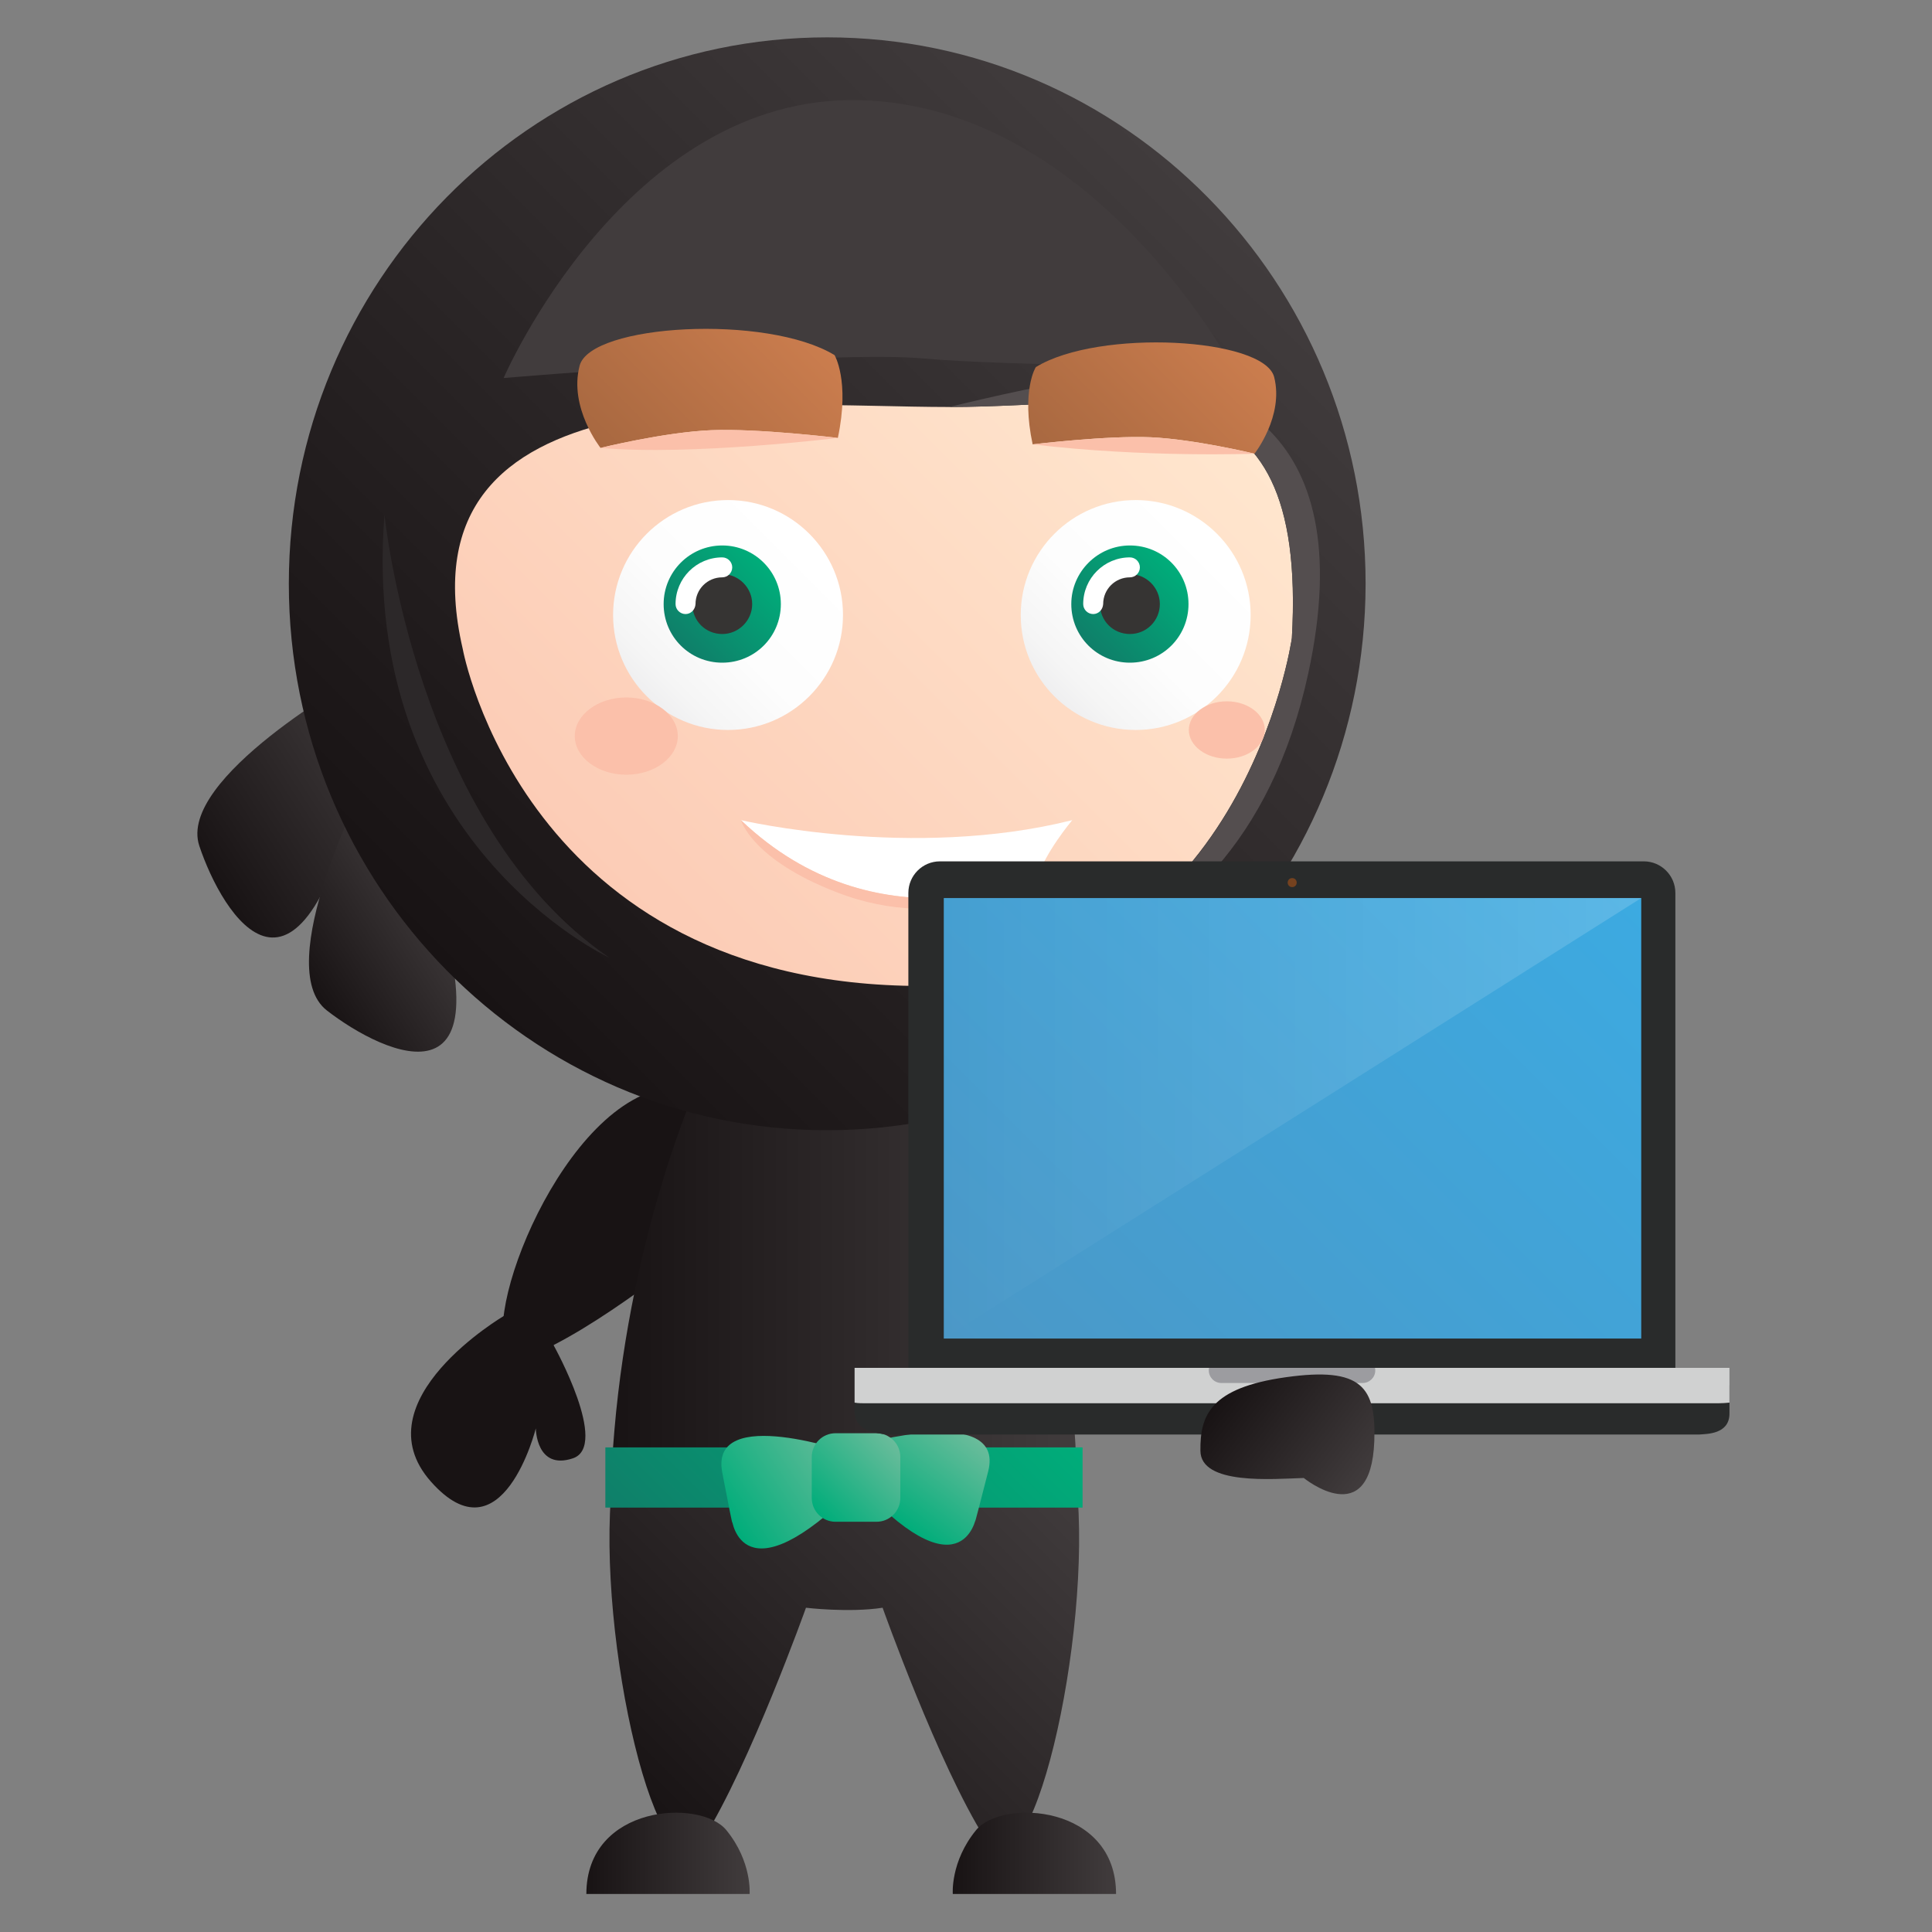 <?xml version="1.0" encoding="utf-8"?>
<!-- Generator: Adobe Illustrator 18.1.1, SVG Export Plug-In . SVG Version: 6.00 Build 0)  -->
<svg version="1.1" id="Layer_1" xmlns="http://www.w3.org/2000/svg" xmlns:xlink="http://www.w3.org/1999/xlink" x="0px" y="0px"
	 viewBox="0 0 600 600" enable-background="new 0 0 600 600" xml:space="preserve">
<rect x="0" y="0" width="600" height="600" fill="#808080" stroke="none"/>
<g>
	<path fill="#181314" d="M216.4,387.3c0,0-31.5,25.9-52.1,33.9c-20.6,8,0.7-61.7,32.1-79.5C227.8,324,219.8,370,216.4,387.3z"/>
	
		<linearGradient id="SVGID_1_" gradientUnits="userSpaceOnUse" x1="28.283" y1="450.894" x2="8.161" y2="316.845" gradientTransform="matrix(-0.992 -0.733 -0.733 0.993 561.829 139.209)">
		<stop  offset="0" style="stop-color:#181314"/>
		<stop  offset="1" style="stop-color:#413C3D"/>
	</linearGradient>
	<path fill="url(#SVGID_1_)" d="M265.9,460.7h-75.8c-5.1,47.7,14.5,132.4,28.3,110.4c14.5-23.1,31.9-71.8,31.9-71.8s13.3,1.6,23.8,0
		c0,0,17.3,48.7,31.9,71.8c13.9,22,33.4-62.7,28.3-110.4h-75.8H265.9z"/>
	
		<linearGradient id="SVGID_2_" gradientUnits="userSpaceOnUse" x1="-90.894" y1="40.233" x2="-9.444" y2="40.233" gradientTransform="matrix(2.940000e-02 -1 1 2.930000e-02 291.518 321.297)">
		<stop  offset="0" style="stop-color:#181314"/>
		<stop  offset="1" style="stop-color:#413C3D"/>
	</linearGradient>
	<path fill="url(#SVGID_2_)" d="M325.6,332.3c0,0,38.3,53.3,45.7,74.1c7.4,20.8-61.6-2.5-78.5-34.4
		C276,340.1,308.4,328.4,325.6,332.3z"/>
	
		<linearGradient id="SVGID_3_" gradientUnits="userSpaceOnUse" x1="89.801" y1="290.653" x2="140.767" y2="239.688" gradientTransform="matrix(0.976 0.216 -0.216 0.976 40.281 -30.82)">
		<stop  offset="0" style="stop-color:#181314"/>
		<stop  offset="1" style="stop-color:#413C3D"/>
	</linearGradient>
	<path fill="url(#SVGID_3_)" d="M111.1,210.3c0,0-56.2,31.4-49.2,52.4c7,21,31.4,62.6,51-25L111.1,210.3z"/>
	
		<linearGradient id="SVGID_4_" gradientUnits="userSpaceOnUse" x1="90.257" y1="333.854" x2="140.5" y2="323.679" gradientTransform="matrix(0.933 -0.36 0.36 0.933 -110.25 24.487)">
		<stop  offset="0" style="stop-color:#181314"/>
		<stop  offset="1" style="stop-color:#413C3D"/>
	</linearGradient>
	<path fill="url(#SVGID_4_)" d="M113.5,242.9c0,0-29.5,57.2-12,70.9c17.5,13.6,60.8,34.8,28.7-49.1L113.5,242.9z"/>
	<path fill="#181314" d="M156.6,408.6c0,0-45,26.4-22.8,51.5c22.2,25.1,32.6-16.5,32.6-16.5s0.1,13.1,11.5,9.3
		c11.4-3.8-5.8-34.8-5.8-34.8S167.2,405.5,156.6,408.6z"/>
	<linearGradient id="SVGID_5_" gradientUnits="userSpaceOnUse" x1="189.802" y1="399.455" x2="334.272" y2="399.455">
		<stop  offset="0" style="stop-color:#181314"/>
		<stop  offset="1" style="stop-color:#413C3D"/>
	</linearGradient>
	<path fill="url(#SVGID_5_)" d="M334.3,460.2c0-5.4-0.2-10.7-0.6-15.9c-5.3-62.3-25.8-107.6-25.8-107.6h-91.3
		c0,0-20.5,45.3-25.8,107.6c-0.5,5.9-0.9,11.9-1.1,18L334.3,460.2z"/>
	<linearGradient id="SVGID_6_" gradientUnits="userSpaceOnUse" x1="295.862" y1="575.553" x2="346.546" y2="575.553">
		<stop  offset="0" style="stop-color:#181314"/>
		<stop  offset="1" style="stop-color:#413C3D"/>
	</linearGradient>
	<path fill="url(#SVGID_6_)" d="M295.9,588.2c0,0-0.8-10,7.2-19.8c8-9.9,43.5-8,43.5,19.8H295.9z"/>
	<linearGradient id="SVGID_7_" gradientUnits="userSpaceOnUse" x1="182.125" y1="575.553" x2="232.804" y2="575.553">
		<stop  offset="0" style="stop-color:#181314"/>
		<stop  offset="1" style="stop-color:#413C3D"/>
	</linearGradient>
	<path fill="url(#SVGID_7_)" d="M232.8,588.2c0,0,0.8-10-7.2-19.8c-8-9.9-43.5-8-43.5,19.8H232.8z"/>
	<linearGradient id="SVGID_8_" gradientUnits="userSpaceOnUse" x1="220.415" y1="500.562" x2="303.849" y2="417.127">
		<stop  offset="0" style="stop-color:#0F7F69"/>
		<stop  offset="1" style="stop-color:#00AD7A"/>
	</linearGradient>
	<rect x="188" y="449.5" fill="url(#SVGID_8_)" width="148.2" height="18.7"/>
	
		<linearGradient id="SVGID_9_" gradientUnits="userSpaceOnUse" x1="88.191" y1="521.949" x2="56.052" y2="507.343" gradientTransform="matrix(-0.878 0.479 0.479 0.878 104.599 -29.014)">
		<stop  offset="0" style="stop-color:#00AD7A"/>
		<stop  offset="1" style="stop-color:#6ABC9B"/>
	</linearGradient>
	<path fill="url(#SVGID_9_)" d="M267,448.7c0,0,45.2-13,39.9,8.2c-5.4,21.2-3.8,14.5-3.8,14.5s-4.5,25.2-37.9-12.1L267,448.7z"/>
	
		<linearGradient id="SVGID_10_" gradientUnits="userSpaceOnUse" x1="300.253" y1="387.497" x2="318.293" y2="347.803" gradientTransform="matrix(0.849 0.529 -0.529 0.849 175.378 -16.884)">
		<stop  offset="0" style="stop-color:#00AD7A"/>
		<stop  offset="1" style="stop-color:#6ABC9B"/>
	</linearGradient>
	<path fill="url(#SVGID_10_)" d="M264.6,451.4c0,0-44.4-15.6-40.3,5.9c4.1,21.4,3,14.7,3,14.7s3,25.5,38.5-9.9L264.6,451.4z"/>
	<linearGradient id="SVGID_11_" gradientUnits="userSpaceOnUse" x1="137.732" y1="300.404" x2="375.94" y2="62.197">
		<stop  offset="0" style="stop-color:#181314"/>
		<stop  offset="1" style="stop-color:#413C3D"/>
	</linearGradient>
	<path fill="url(#SVGID_11_)" d="M89.7,181.3c0-93.7,74.8-169.7,167.2-169.7c92.3,0,167.2,76,167.2,169.7
		C424,275,349.2,351,256.8,351C164.5,351,89.7,275,89.7,181.3z"/>
	<linearGradient id="SVGID_12_" gradientUnits="userSpaceOnUse" x1="192.027" y1="278.793" x2="359.87" y2="110.951">
		<stop  offset="0" style="stop-color:#FCCCB6"/>
		<stop  offset="1" style="stop-color:#FFE6CE"/>
	</linearGradient>
	<path fill="url(#SVGID_12_)" d="M401.2,198.2c5.1-89.5-49-71.8-106.4-71.8s-171.4-12.7-151.1,75.1c0,0,19,104.7,142.6,104.7
		C385.7,306.3,401.2,198.2,401.2,198.2z"/>
	<path fill="#544E4F" d="M286.4,306.3c99.4,0,114.8-108.1,114.8-108.1c5.1-89.5-49-71.8-106.4-71.8c0,0,30.2-7.5,43.1-8.7
		c39.7-3.6,85.3,13.4,68.4,91.4C383.1,316,286.4,306.3,286.4,306.3z"/>
	<linearGradient id="SVGID_13_" gradientUnits="userSpaceOnUse" x1="200.804" y1="216.233" x2="251.249" y2="165.789">
		<stop  offset="0" style="stop-color:#EFEFF0"/>
		<stop  offset="0.121" style="stop-color:#F5F5F5"/>
		<stop  offset="0.43" style="stop-color:#FDFDFD"/>
		<stop  offset="1" style="stop-color:#FFFFFF"/>
	</linearGradient>
	<path fill="url(#SVGID_13_)" d="M190.4,191c0-19.7,16-35.7,35.7-35.7s35.7,16,35.7,35.7c0,19.7-16,35.7-35.7,35.7
		S190.4,210.7,190.4,191z"/>
	<linearGradient id="SVGID_14_" gradientUnits="userSpaceOnUse" x1="211.389" y1="200.497" x2="237.12" y2="174.767">
		<stop  offset="0" style="stop-color:#0F7F69"/>
		<stop  offset="1" style="stop-color:#00AD7A"/>
	</linearGradient>
	<path fill="url(#SVGID_14_)" d="M206.1,187.6c0-10,8.1-18.2,18.2-18.2c10,0,18.2,8.1,18.2,18.2c0,10.1-8.1,18.2-18.2,18.2
		C214.2,205.8,206.1,197.7,206.1,187.6z"/>
	<path fill="#363433" d="M215,187.6c0-5.1,4.2-9.3,9.3-9.3c5.1,0,9.3,4.2,9.3,9.3c0,5.1-4.2,9.3-9.3,9.3
		C219.1,196.9,215,192.8,215,187.6z"/>
	<g>
		<path fill="#FFFFFF" d="M212.9,190.7c-1.7,0-3.1-1.4-3.1-3.1c0-8,6.5-14.5,14.5-14.5c1.7,0,3.1,1.4,3.1,3.1c0,1.7-1.4,3.1-3.1,3.1
			c-4.6,0-8.3,3.7-8.3,8.3C215.9,189.3,214.6,190.7,212.9,190.7z"/>
	</g>
	<linearGradient id="SVGID_15_" gradientUnits="userSpaceOnUse" x1="327.402" y1="216.234" x2="377.85" y2="165.787">
		<stop  offset="0" style="stop-color:#EFEFF0"/>
		<stop  offset="0.121" style="stop-color:#F5F5F5"/>
		<stop  offset="0.43" style="stop-color:#FDFDFD"/>
		<stop  offset="1" style="stop-color:#FFFFFF"/>
	</linearGradient>
	<path fill="url(#SVGID_15_)" d="M317,191c0-19.7,16-35.7,35.7-35.7c19.7,0,35.7,16,35.7,35.7c0,19.7-16,35.7-35.7,35.7
		C332.9,226.7,317,210.7,317,191z"/>
	<linearGradient id="SVGID_16_" gradientUnits="userSpaceOnUse" x1="337.987" y1="200.496" x2="363.716" y2="174.767">
		<stop  offset="0" style="stop-color:#0F7F69"/>
		<stop  offset="1" style="stop-color:#00AD7A"/>
	</linearGradient>
	<path fill="url(#SVGID_16_)" d="M332.7,187.6c0-10,8.2-18.2,18.2-18.2c10.1,0,18.2,8.1,18.2,18.2c0,10.1-8.1,18.2-18.2,18.2
		C340.8,205.8,332.7,197.7,332.7,187.6z"/>
	<path fill="#363433" d="M341.6,187.6c0-5.1,4.1-9.3,9.3-9.3c5.1,0,9.3,4.2,9.3,9.3c0,5.1-4.1,9.3-9.3,9.3
		C345.7,196.9,341.6,192.8,341.6,187.6z"/>
	<g>
		<path fill="#FFFFFF" d="M339.5,190.7c-1.7,0-3.1-1.4-3.1-3.1c0-8,6.5-14.5,14.5-14.5c1.7,0,3.1,1.4,3.1,3.1c0,1.7-1.4,3.1-3.1,3.1
			c-4.6,0-8.3,3.7-8.3,8.3C342.5,189.3,341.2,190.7,339.5,190.7z"/>
	</g>
	<linearGradient id="SVGID_17_" gradientUnits="userSpaceOnUse" x1="156.378" y1="74.168" x2="382.632" y2="74.168">
		<stop  offset="0" style="stop-color:#413C3D"/>
		<stop  offset="1" style="stop-color:#413C3D"/>
	</linearGradient>
	<path fill="url(#SVGID_17_)" d="M382.6,113.8c0,0-43.2-81-115.7-82.7c-72.5-1.7-110.5,86.3-110.5,86.3s102.1-8.6,130-6.1
		C314.2,113.8,382.6,113.8,382.6,113.8z"/>
	<linearGradient id="SVGID_18_" gradientUnits="userSpaceOnUse" x1="195.835" y1="148.402" x2="246.557" y2="97.679">
		<stop  offset="0" style="stop-color:#A86840"/>
		<stop  offset="1" style="stop-color:#CB7D4E"/>
	</linearGradient>
	<path fill="url(#SVGID_18_)" d="M260.2,136c0,0-24.8-3-39.3-2.4c-14.5,0.6-34.4,5.5-34.4,5.5s-9.9-12.5-6.5-25.5
		c3.3-13,58.2-16.1,79.2-3.3C259.1,110.2,264,118.1,260.2,136z"/>
	<path fill="#FBC0AA" d="M186.5,139.1c0,0,19.9-4.9,34.4-5.5c14.5-0.6,39.3,2.4,39.3,2.4S214.7,141.6,186.5,139.1z"/>
	<linearGradient id="SVGID_19_" gradientUnits="userSpaceOnUse" x1="332.85" y1="150.142" x2="381.383" y2="101.609">
		<stop  offset="0" style="stop-color:#A86840"/>
		<stop  offset="1" style="stop-color:#CB7D4E"/>
	</linearGradient>
	<path fill="url(#SVGID_19_)" d="M320.7,138c0,0,23.2-2.8,36.7-2.2c13.5,0.6,32.2,5.1,32.2,5.1s9.2-11.7,6.1-23.8
		c-3.1-12.2-54.4-15.1-74-3.1C321.7,113.9,317.1,121.2,320.7,138z"/>
	<path fill="#FBC0AA" d="M320.7,138c0,0,23.2-2.8,36.7-2.2c13.5,0.6,32.2,5.1,32.2,5.1S355.6,142.2,320.7,138z"/>
	<path fill="#2C2829" d="M119.4,159.8c0,0,9.6,96.4,69.8,137.6C189.2,297.4,111.5,261.6,119.4,159.8z"/>
	<path fill="#FBC0AA" d="M210.5,228.6c0,6.6-7.2,12-16,12s-16-5.4-16-12s7.2-12,16-12S210.5,222,210.5,228.6z"/>
	<path fill="#FBC0AA" d="M392.8,226.7c0,4.9-5.3,8.9-11.8,8.9c-6.5,0-11.8-4-11.8-8.9c0-4.9,5.3-8.9,11.8-8.9
		C387.5,217.8,392.8,221.8,392.8,226.7z"/>
	<linearGradient id="SVGID_20_" gradientUnits="userSpaceOnUse" x1="254.204" y1="470.467" x2="277.447" y2="447.223">
		<stop  offset="0" style="stop-color:#00AD7A"/>
		<stop  offset="1" style="stop-color:#6ABC9B"/>
	</linearGradient>
	<path fill="url(#SVGID_20_)" d="M279.6,465.2c0,4.1-3.3,7.4-7.4,7.4h-12.7c-4.1,0-7.4-3.3-7.4-7.4v-12.7c0-4.1,3.3-7.4,7.4-7.4
		h12.7c4.1,0,7.4,3.3,7.4,7.4V465.2z"/>
	<path fill="#FFFFFF" d="M230.1,254.7c0,0,53.2,12.5,102.9,0c0,0-8.9,10.6-10.8,18.2C322.2,273,272.3,295,230.1,254.7z"/>
	<path fill="#FBC0AA" d="M230.1,254.7c42.2,40.3,92.1,18.2,92.1,18.2s-27.7,17.9-62.6,4.1C233.5,266.9,230.1,254.7,230.1,254.7z"/>
	<g>
		<g>
			<path fill="#292B2B" d="M520.3,424.9c0,5.4-4.4,11.7-9.8,11.7l-218.6,0c-5.4,0-9.8-6.3-9.8-11.7V277.3c0-5.4,4.4-9.8,9.8-9.8
				h218.6c5.4,0,9.8,4.4,9.8,9.8V424.9z"/>
		</g>
		<g>
			<path fill="#292B2B" d="M265.5,439c0,6.5,10.5,6.5,11.7,6.5l124.2,0l121.4,0h5c2.1-0.2,9.3,0,9.3-6.5h0v0v-0.4v-8.4l-271.7,0v8.4
				L265.5,439z"/>
		</g>
		<g>
			<path fill="#D0D1D1" d="M265.4,424.8v10.8c1.1,0.2,2.3,0.2,3.6,0.2h264.5c1.3,0,2.5-0.1,3.6-0.2v-10.8H265.4z"/>
		</g>
		<g>
			<path fill="#9C9CA0" d="M375.5,424.8c-0.1,0.3-0.1,0.5-0.1,0.8c0,2.1,1.7,3.9,3.9,3.9h43.9c2.1,0,3.9-1.7,3.9-3.9
				c0-0.3,0-0.5-0.1-0.8H375.5z"/>
		</g>
		<g>
			<linearGradient id="SVGID_21_" gradientUnits="userSpaceOnUse" x1="313.039" y1="435.651" x2="489.757" y2="258.933">
				<stop  offset="0" style="stop-color:#4B98C7"/>
				<stop  offset="1" style="stop-color:#3CAAE1"/>
			</linearGradient>
			<polygon fill="url(#SVGID_21_)" points="509.7,415.7 293.1,415.7 293.1,278.9 509.7,278.9 			"/>
		</g>
		<g>
			<path fill="#75421F" d="M402.7,274.1c0,0.8-0.6,1.4-1.4,1.4c-0.8,0-1.4-0.6-1.4-1.4c0-0.8,0.6-1.4,1.4-1.4
				C402.1,272.7,402.7,273.3,402.7,274.1z"/>
		</g>
		<g>
			<g>
				<linearGradient id="SVGID_22_" gradientUnits="userSpaceOnUse" x1="293.088" y1="347.293" x2="509.711" y2="347.293">
					<stop  offset="0" style="stop-color:#FFFFFF;stop-opacity:0"/>
					<stop  offset="0.858" style="stop-color:#FFFFFF;stop-opacity:0.137"/>
					<stop  offset="1" style="stop-color:#FFFFFF;stop-opacity:0.16"/>
				</linearGradient>
				<polygon fill="url(#SVGID_22_)" points="293.1,415.7 293.1,278.9 509.7,278.9 				"/>
			</g>
		</g>
	</g>
	
		<linearGradient id="SVGID_23_" gradientUnits="userSpaceOnUse" x1="528.206" y1="530.588" x2="549.55" y2="483.624" gradientTransform="matrix(-0.23 0.973 -0.973 -0.23 1019.963 38.072)">
		<stop  offset="0" style="stop-color:#181314"/>
		<stop  offset="1" style="stop-color:#413C3D"/>
	</linearGradient>
	<path fill="url(#SVGID_23_)" d="M404.9,459c0,0,20.8,17,21.9-11.4c0.6-16.8-3.8-23.2-27.4-19.9c-23.6,3.3-26.7,11.9-26.6,22.8
		C372.8,461.3,395.3,459.3,404.9,459z"/>
</g>
</svg>
